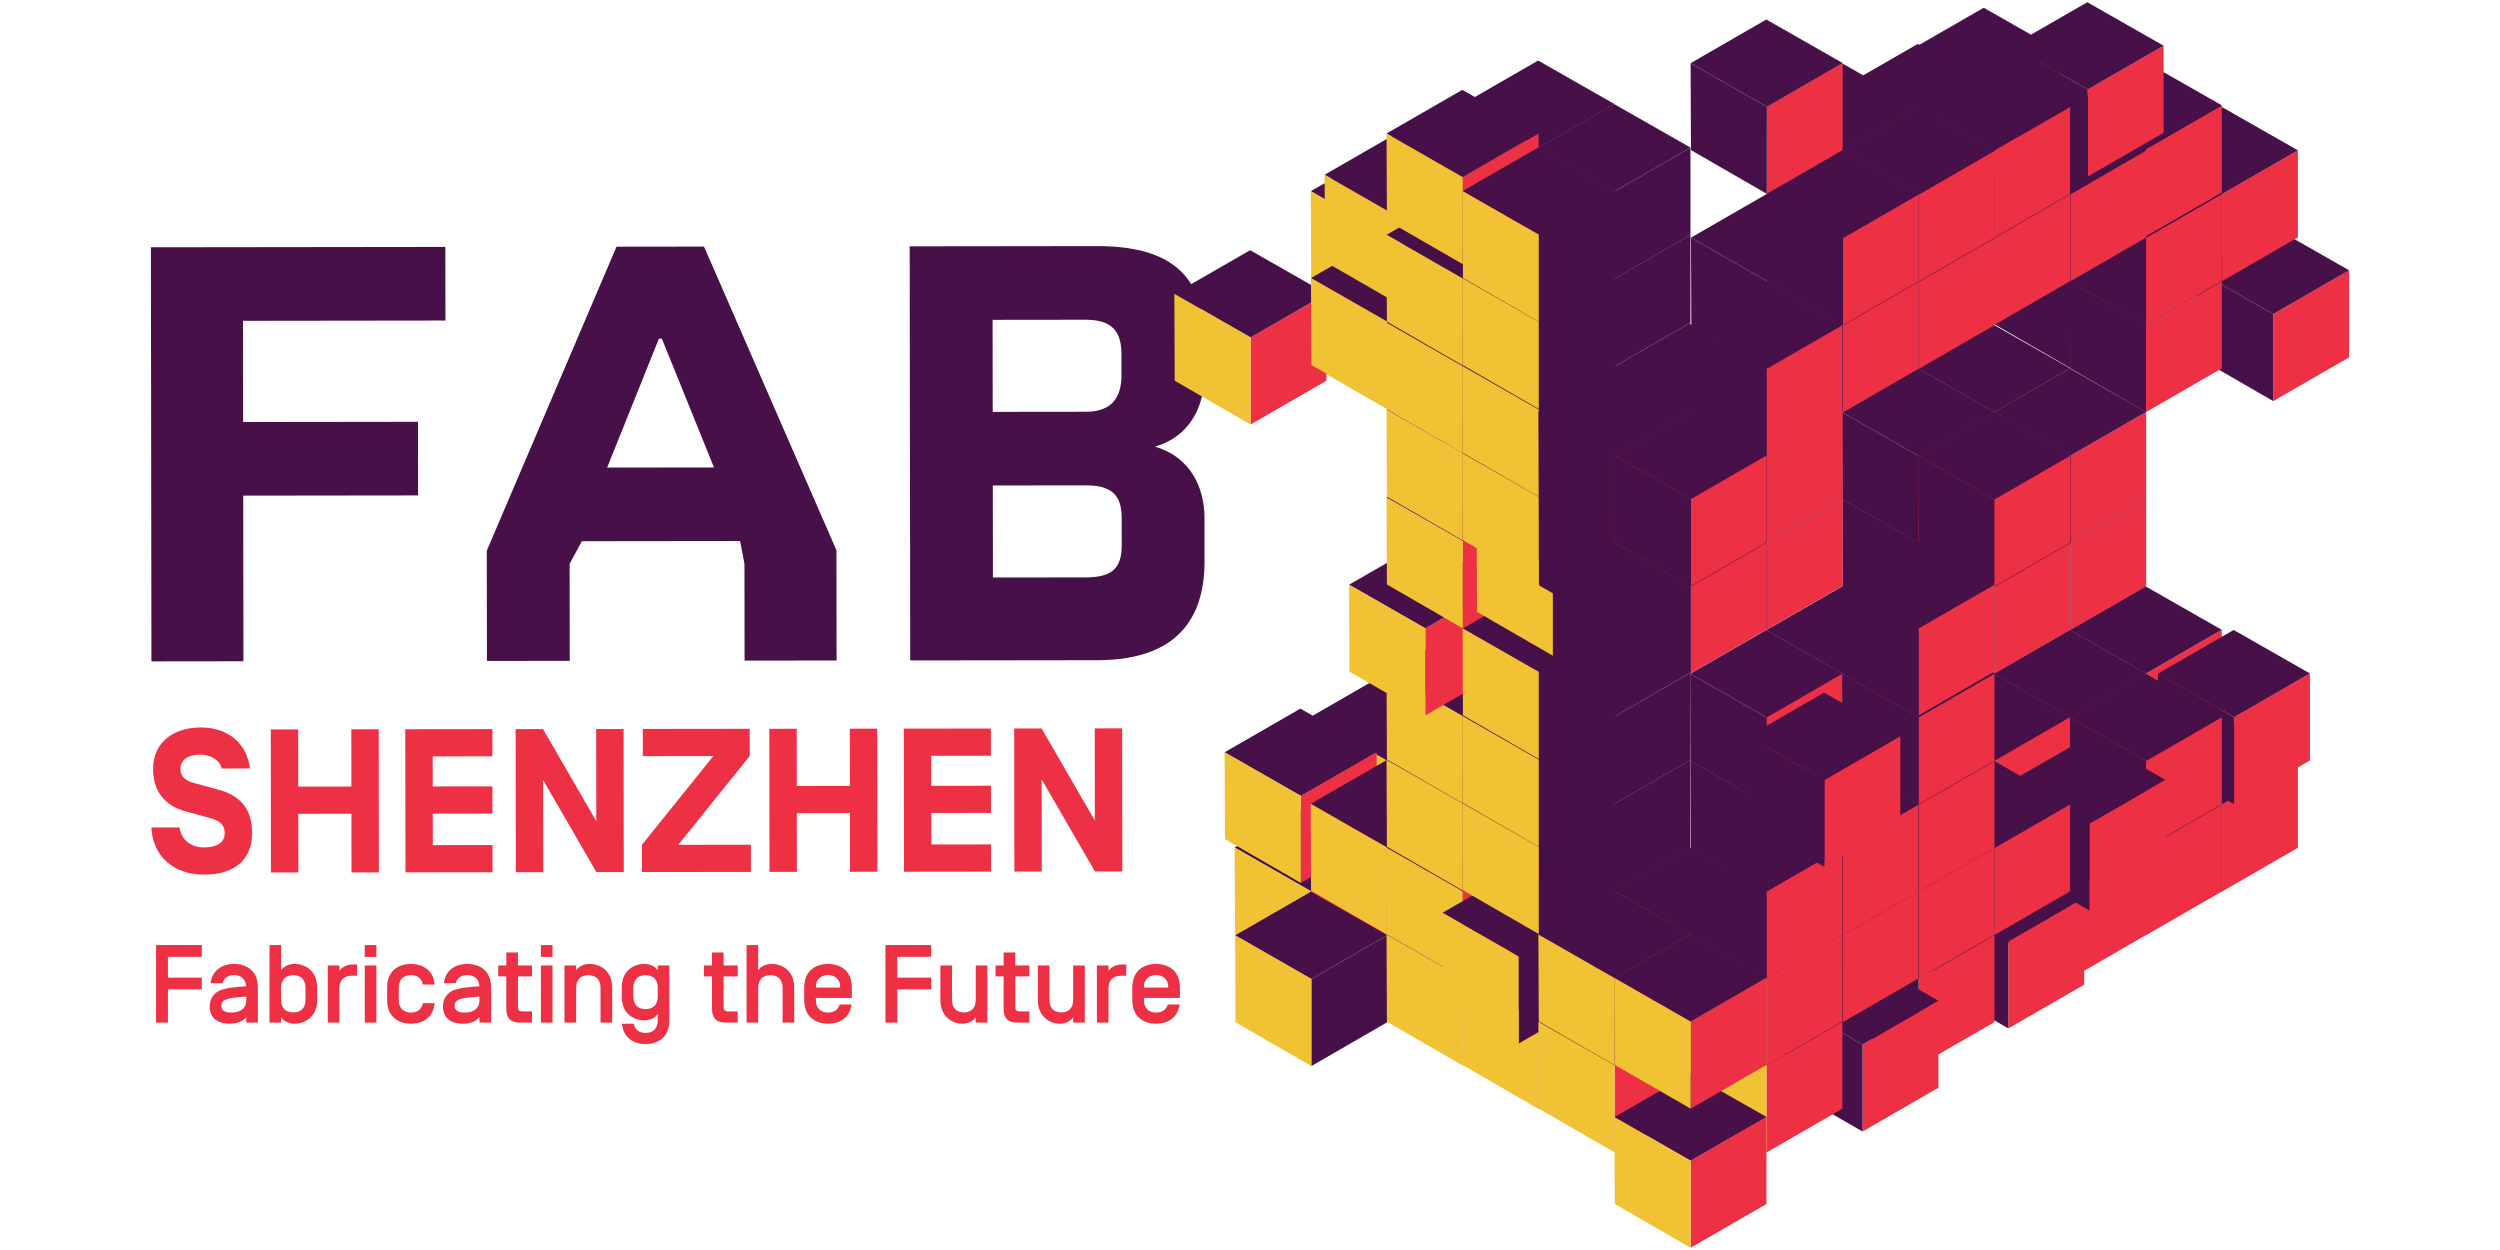 <?xml version="1.0" encoding="utf-8"?>
<!-- Generator: Adobe Illustrator 17.0.0, SVG Export Plug-In . SVG Version: 6.00 Build 0)  -->
<!DOCTYPE svg PUBLIC "-//W3C//DTD SVG 1.1//EN" "http://www.w3.org/Graphics/SVG/1.1/DTD/svg11.dtd">
<svg version="1.1" id="Layer_4" xmlns="http://www.w3.org/2000/svg" xmlns:xlink="http://www.w3.org/1999/xlink" x="0px" y="0px"
	 width="500px" height="250px" viewBox="0 0 500 250" enable-background="new 0 0 500 250" xml:space="preserve">
<g>
	<g>
		<g>
			<path fill="#471049" d="M48.602,64.16l0.025,20.244l34.967-0.044l0.019,14.723l-34.967,0.044l0.042,33.127l-18.404,0.023
				L30.18,49.46l58.892-0.074l0.019,14.723L48.602,64.16z"/>
			<path fill="#471049" d="M167.291,110.053l0.028,22.05l-18.404,0.023l-0.024-19.398l-0.879-4.526l-31.638,0.04l-2.449,4.53
				l0.024,19.398l-16.563,0.021l-0.028-22.05l25.944-60.799l17.505-0.022L167.291,110.053z M121.43,93.514l21.369-0.027
				l-10.424-25.752l-0.593,0.001L121.43,93.514z"/>
			<path fill="#471049" d="M181.937,49.269l37.454-0.047c13.875-0.017,21.444,5.198,21.461,18.609l0.009,7.243
				c0.008,6.033-2.756,12.201-9.881,14.256c7.13,2.049,9.909,8.201,9.917,14.243l0.011,8.673
				c0.017,13.411-7.538,19.776-21.412,19.793l-37.454,0.047L181.937,49.269z M217.136,82.351c5.313-0.007,7.167-2.913,7.162-7.387
				l-0.005-4.099c-0.006-4.466-1.748-6.924-7.18-6.918l-18.594,0.023l0.023,18.404L217.136,82.351z M217.178,115.478
				c5.431-0.007,7.169-1.997,7.163-6.468l-0.007-5.417c-0.006-4.473-1.866-6.525-7.179-6.519l-18.594,0.023l0.023,18.404
				L217.178,115.478z"/>
		</g>
		<g>
			<path fill="#EE3045" d="M30.264,165.496l5.642-0.007c0.33,2.412,2.213,4.004,4.952,4c2.412-0.003,4.087-0.905,4.085-2.867
				c-0.002-1.594-0.943-2.493-2.948-3.022l-4.826-1.302c-4.376-1.18-6.547-4.244-6.552-8.455c-0.007-5.724,4.487-8.346,9.475-8.352
				c5.724-0.007,9.285,3.341,9.905,8.205l-5.642,0.007c-0.493-1.921-2.497-2.777-4.337-2.775c-2.289,0.003-3.924,0.904-3.921,2.908
				c0.002,1.676,1.311,2.411,2.865,2.817l4.662,1.262c4.417,1.18,6.792,3.875,6.798,8.7c0.006,5.151-3.342,8.304-9.556,8.311
				C34.61,174.935,30.557,171.179,30.264,165.496z"/>
			<path fill="#EE3045" d="M70.263,145.862l5.478-0.007l0.036,28.619l-5.478,0.007l-0.015-11.734l-10.63,0.013l0.015,11.734
				l-5.478,0.007l-0.036-28.619l5.478-0.007l0.014,11.447l10.63-0.013L70.263,145.862z"/>
			<path fill="#EE3045" d="M86.547,157.289l11.938-0.015l0.007,5.438l-11.938,0.015l0.008,6.296l11.938-0.015l0.007,5.438
				l-17.417,0.022l-0.036-28.619l17.417-0.022l0.007,5.438l-11.938,0.015L86.547,157.289z"/>
			<path fill="#EE3045" d="M124.752,174.413l-5.478,0.007l-10.653-18.425l0.023,18.439l-5.478,0.007l-0.036-28.619l5.478-0.007
				l10.653,18.425l-0.023-18.439l5.478-0.007L124.752,174.413z"/>
			<path fill="#EE3045" d="M128.389,174.408l-0.007-5.438l14.287-17.762l-14.105,0.018l-0.007-5.438l21.383-0.027l0.007,5.438
				l-14.287,17.762l14.514-0.018l0.007,5.438L128.389,174.408z"/>
			<path fill="#EE3045" d="M169.971,145.737l5.478-0.007l0.036,28.619l-5.478,0.007l-0.015-11.734l-10.63,0.013l0.015,11.734
				l-5.478,0.007l-0.036-28.619l5.478-0.007l0.014,11.448l10.63-0.013L169.971,145.737z"/>
			<path fill="#EE3045" d="M186.255,157.164l11.938-0.015l0.007,5.438l-11.938,0.015l0.008,6.296l11.938-0.015l0.007,5.438
				l-17.417,0.022l-0.036-28.619l17.417-0.022l0.007,5.438l-11.938,0.015L186.255,157.164z"/>
			<path fill="#EE3045" d="M224.461,174.287l-5.478,0.007l-10.653-18.425l0.023,18.439l-5.478,0.007l-0.036-28.619l5.478-0.007
				l10.653,18.425l-0.023-18.439l5.478-0.007L224.461,174.287z"/>
		</g>
	</g>
	<g>
		<polygon fill="#471049" points="292.569,73.064 277.401,81.821 277.401,64.416 292.569,55.658 		"/>
		<polygon fill="#471049" points="277.401,64.416 262.158,55.685 277.306,46.955 292.569,55.658 		"/>
		<polygon fill="#F1C233" points="277.401,81.821 262.233,73.064 262.158,55.685 277.401,64.416 		"/>
	</g>
	<g>
		<polygon fill="#471049" points="307.775,81.766 292.607,90.524 292.607,73.118 307.775,64.361 		"/>
		<polygon fill="#471049" points="292.607,73.118 277.363,64.388 292.512,55.658 307.775,64.361 		"/>
		<polygon fill="#471049" points="292.607,90.524 277.438,81.766 277.363,64.388 292.607,73.118 		"/>
	</g>
	<g>
		<polygon fill="#EE3045" points="292.569,55.617 277.401,64.375 277.401,46.969 292.569,38.212 		"/>
		<polygon fill="#471049" points="277.401,46.969 262.158,38.239 277.306,29.509 292.569,38.212 		"/>
		<polygon fill="#F1C233" points="277.401,64.375 262.233,55.617 262.158,38.239 277.401,46.969 		"/>
	</g>
	<g>
		<polygon fill="#EE3045" points="265.281,76.146 250.113,84.903 250.113,67.498 265.281,58.74 		"/>
		<polygon fill="#471049" points="250.113,67.498 234.87,58.768 250.018,50.038 265.281,58.74 		"/>
		<polygon fill="#F1C233" points="250.113,84.903 234.945,76.146 234.87,58.768 250.113,67.498 		"/>
	</g>
	<g>
		<polygon fill="#471049" points="307.775,64.32 292.607,73.077 292.607,55.672 307.775,46.914 		"/>
		<polygon fill="#471049" points="292.607,55.672 277.363,46.942 292.512,38.212 307.775,46.914 		"/>
		<polygon fill="#471049" points="292.607,73.077 277.438,64.32 277.363,46.942 292.607,55.672 		"/>
	</g>
	<g>
		<polygon fill="#471049" points="292.607,72.995 277.438,81.753 277.438,64.347 292.607,55.59 		"/>
		<polygon fill="#471049" points="277.438,64.347 262.195,55.617 277.344,46.887 292.607,55.59 		"/>
		<polygon fill="#F1C233" points="277.438,81.753 262.27,72.995 262.195,55.617 277.438,64.347 		"/>
	</g>
	<g>
		<polygon fill="#471049" points="295.328,52.332 280.16,61.089 280.16,43.684 295.328,34.926 		"/>
		<polygon fill="#471049" points="280.16,43.684 264.917,34.954 280.065,26.224 295.328,34.926 		"/>
		<polygon fill="#F1C233" points="280.16,61.089 264.992,52.332 264.917,34.954 280.16,43.684 		"/>
	</g>
	<g>
		<polygon fill="#471049" points="292.513,178.215 277.345,186.972 277.345,169.567 292.513,160.809 		"/>
		<polygon fill="#471049" points="277.345,169.567 262.102,160.836 277.25,152.106 292.513,160.809 		"/>
		<polygon fill="#F1C233" points="277.345,186.972 262.176,178.215 262.102,160.836 277.345,169.567 		"/>
	</g>
	<g>
		<polygon fill="#EE3045" points="277.345,186.89 262.176,195.648 262.176,178.242 277.345,169.485 		"/>
		<polygon fill="#471049" points="262.176,178.242 246.933,169.512 262.082,160.782 277.345,169.485 		"/>
		<polygon fill="#F1C233" points="262.176,195.648 247.008,186.89 246.933,169.512 262.176,178.242 		"/>
	</g>
	<g>
		<polygon fill="#471049" points="307.719,186.917 292.551,195.675 292.551,178.269 307.719,169.512 		"/>
		<polygon fill="#471049" points="292.551,178.269 277.307,169.539 292.456,160.809 307.719,169.512 		"/>
		<polygon fill="#471049" points="292.551,195.675 277.382,186.917 277.307,169.539 292.551,178.269 		"/>
	</g>
	<g>
		<polygon fill="#471049" points="277.438,204.453 262.27,213.21 262.27,195.805 277.438,187.047 		"/>
		<polygon fill="#471049" points="262.27,195.805 247.027,187.075 262.175,178.344 277.438,187.047 		"/>
		<polygon fill="#F1C233" points="262.27,213.21 247.101,204.453 247.027,187.075 262.27,195.805 		"/>
	</g>
	<g>
		<polygon fill="#EE3045" points="292.513,160.768 277.345,169.526 277.345,152.12 292.513,143.363 		"/>
		<polygon fill="#471049" points="277.345,152.12 262.102,143.39 277.25,134.66 292.513,143.363 		"/>
		<polygon fill="#F1C233" points="277.345,169.526 262.176,160.768 262.102,143.39 277.345,152.12 		"/>
	</g>
	<g>
		<polygon fill="#EE3045" points="275.334,167.835 260.166,176.592 260.166,159.187 275.334,150.429 		"/>
		<polygon fill="#471049" points="260.166,159.187 244.922,150.457 260.071,141.726 275.334,150.429 		"/>
		<polygon fill="#F1C233" points="260.166,176.592 244.997,167.835 244.922,150.457 260.166,159.187 		"/>
	</g>
	<g>
		<polygon fill="#471049" points="307.719,169.471 292.551,178.228 292.551,160.823 307.719,152.065 		"/>
		<polygon fill="#471049" points="292.551,160.823 277.307,152.093 292.456,143.363 307.719,152.065 		"/>
		<polygon fill="#471049" points="292.551,178.228 277.382,169.471 277.307,152.093 292.551,160.823 		"/>
	</g>
	<g>
		<polygon fill="#471049" points="292.55,178.146 277.382,186.904 277.382,169.498 292.55,160.741 		"/>
		<polygon fill="#471049" points="277.382,169.498 262.139,160.768 277.287,152.038 292.55,160.741 		"/>
		<polygon fill="#F1C233" points="277.382,186.904 262.214,178.146 262.139,160.768 277.382,169.498 		"/>
	</g>
	<g>
		<polygon fill="#471049" points="322.887,195.675 307.719,204.432 307.719,187.027 322.887,178.269 		"/>
		<polygon fill="#471049" points="307.719,187.027 292.476,178.297 307.624,169.567 322.887,178.269 		"/>
		<polygon fill="#F1C233" points="307.719,204.432 292.551,195.675 292.476,178.297 307.719,187.027 		"/>
	</g>
	<g>
		<polygon fill="#EE3045" points="307.719,204.35 292.55,213.108 292.55,195.702 307.719,186.945 		"/>
		<polygon fill="#471049" points="292.55,195.702 277.307,186.972 292.456,178.242 307.719,186.945 		"/>
		<polygon fill="#F1C233" points="292.55,213.108 277.382,204.35 277.307,186.972 292.55,195.702 		"/>
	</g>
	<g>
		<polygon fill="#471049" points="338.093,204.378 322.925,213.135 322.925,195.73 338.093,186.972 		"/>
		<polygon fill="#471049" points="322.925,195.73 307.682,186.999 322.83,178.269 338.093,186.972 		"/>
		<polygon fill="#471049" points="322.925,213.135 307.756,204.378 307.682,186.999 322.925,195.73 		"/>
	</g>
	<g>
		<polygon fill="#471049" points="322.925,213.053 307.756,221.811 307.756,204.405 322.925,195.648 		"/>
		<polygon fill="#471049" points="307.756,204.405 292.513,195.675 307.662,186.945 322.925,195.648 		"/>
		<polygon fill="#F1C233" points="307.756,221.811 292.588,213.053 292.513,195.675 307.756,204.405 		"/>
	</g>
	<g>
		<polygon fill="#EE3045" points="322.887,178.228 307.719,186.986 307.719,169.58 322.887,160.823 		"/>
		<polygon fill="#471049" points="307.719,169.58 292.476,160.85 307.624,152.12 322.887,160.823 		"/>
		<polygon fill="#F1C233" points="307.719,186.986 292.551,178.228 292.476,160.85 307.719,169.58 		"/>
	</g>
	<g>
		<polygon fill="#EE3045" points="307.719,186.904 292.55,195.661 292.55,178.256 307.719,169.498 		"/>
		<polygon fill="#471049" points="292.55,178.256 277.307,169.526 292.456,160.795 307.719,169.498 		"/>
		<polygon fill="#F1C233" points="292.55,195.661 277.382,186.904 277.307,169.526 292.55,178.256 		"/>
	</g>
	<g>
		<polygon fill="#471049" points="338.093,186.931 322.925,195.689 322.925,178.283 338.093,169.526 		"/>
		<polygon fill="#471049" points="322.925,178.283 307.682,169.553 322.83,160.823 338.093,169.526 		"/>
		<polygon fill="#471049" points="322.925,195.689 307.756,186.931 307.682,169.553 322.925,178.283 		"/>
	</g>
	<g>
		<polygon fill="#471049" points="318.903,199.944 303.734,208.702 303.734,191.296 318.903,182.539 		"/>
		<polygon fill="#471049" points="303.734,191.296 288.491,182.566 303.64,173.836 318.903,182.539 		"/>
		<polygon fill="#F1C233" points="303.734,208.702 288.566,199.944 288.491,182.566 303.734,191.296 		"/>
	</g>
	<g>
		<polygon fill="#471049" points="322.887,160.672 307.719,169.43 307.719,152.024 322.887,143.267 		"/>
		<polygon fill="#471049" points="307.719,152.024 292.476,143.294 307.624,134.564 322.887,143.267 		"/>
		<polygon fill="#F1C233" points="307.719,169.43 292.551,160.672 292.476,143.294 307.719,152.024 		"/>
	</g>
	<g>
		<polygon fill="#EE3045" points="307.719,169.348 292.55,178.105 292.55,160.7 307.719,151.942 		"/>
		<polygon fill="#471049" points="292.55,160.7 277.307,151.97 292.456,143.239 307.719,151.942 		"/>
		<polygon fill="#F1C233" points="292.55,178.105 277.382,169.348 277.307,151.97 292.55,160.7 		"/>
	</g>
	<g>
		<polygon fill="#471049" points="338.093,169.375 322.925,178.133 322.925,160.727 338.093,151.97 		"/>
		<polygon fill="#471049" points="322.925,160.727 307.682,151.997 322.83,143.267 338.093,151.97 		"/>
		<polygon fill="#471049" points="322.925,178.133 307.756,169.375 307.682,151.997 322.925,160.727 		"/>
	</g>
	<g>
		<polygon fill="#471049" points="322.925,178.051 307.756,186.808 307.756,169.402 322.925,160.645 		"/>
		<polygon fill="#471049" points="307.756,169.402 292.513,160.672 307.662,151.942 322.925,160.645 		"/>
		<polygon fill="#F1C233" points="307.756,186.808 292.588,178.051 292.513,160.672 307.756,169.402 		"/>
	</g>
	<g>
		<polygon fill="#EE3045" points="322.887,143.226 307.719,151.983 307.719,134.578 322.887,125.82 		"/>
		<polygon fill="#471049" points="307.719,134.578 292.476,125.848 307.624,117.117 322.887,125.82 		"/>
		<polygon fill="#F1C233" points="307.719,151.983 292.551,143.226 292.476,125.848 307.719,134.578 		"/>
	</g>
	<g>
		<polygon fill="#EE3045" points="307.719,151.901 292.55,160.659 292.55,143.253 307.719,134.496 		"/>
		<polygon fill="#471049" points="292.55,143.253 277.307,134.523 292.456,125.793 307.719,134.496 		"/>
		<polygon fill="#F1C233" points="292.55,160.659 277.382,151.901 277.307,134.523 292.55,143.253 		"/>
	</g>
	<g>
		<polygon fill="#471049" points="338.093,151.929 322.925,160.686 322.925,143.281 338.093,134.523 		"/>
		<polygon fill="#471049" points="322.925,143.281 307.682,134.55 322.83,125.82 338.093,134.523 		"/>
		<polygon fill="#471049" points="322.925,160.686 307.756,151.929 307.682,134.55 322.925,143.281 		"/>
	</g>
	<g>
		<polygon fill="#471049" points="322.925,160.604 307.756,169.362 307.756,151.956 322.925,143.198 		"/>
		<polygon fill="#471049" points="307.756,151.956 292.513,143.226 307.662,134.496 322.925,143.198 		"/>
		<polygon fill="#F1C233" points="307.756,169.362 292.588,160.604 292.513,143.226 307.756,151.956 		"/>
	</g>
	<g>
		<polygon fill="#471049" points="322.887,125.67 307.719,134.427 307.719,117.022 322.887,108.264 		"/>
		<polygon fill="#471049" points="307.719,117.022 292.476,108.292 307.624,99.562 322.887,108.264 		"/>
		<polygon fill="#F1C233" points="307.719,134.427 292.551,125.67 292.476,108.292 307.719,117.022 		"/>
	</g>
	<g>
		<polygon fill="#EE3045" points="300.228,134.318 285.06,143.075 285.06,125.67 300.228,116.912 		"/>
		<polygon fill="#471049" points="285.06,125.67 269.817,116.94 284.965,108.21 300.228,116.912 		"/>
		<polygon fill="#F1C233" points="285.06,143.075 269.891,134.318 269.817,116.94 285.06,125.67 		"/>
	</g>
	<g>
		<polygon fill="#471049" points="338.093,134.373 322.925,143.13 322.925,125.725 338.093,116.967 		"/>
		<polygon fill="#471049" points="322.925,125.725 307.682,116.994 322.83,108.264 338.093,116.967 		"/>
		<polygon fill="#471049" points="322.925,143.13 307.756,134.373 307.682,116.994 322.925,125.725 		"/>
	</g>
	<g>
		<polygon fill="#471049" points="322.925,143.048 307.756,151.806 307.756,134.4 322.925,125.643 		"/>
		<polygon fill="#471049" points="307.756,134.4 292.513,125.67 307.662,116.94 322.925,125.643 		"/>
		<polygon fill="#F1C233" points="307.756,151.806 292.588,143.048 292.513,125.67 307.756,134.4 		"/>
	</g>
	<g>
		<polygon fill="#EE3045" points="322.887,108.223 307.719,116.981 307.719,99.575 322.887,90.818 		"/>
		<polygon fill="#471049" points="307.719,99.575 292.476,90.845 307.624,82.115 322.887,90.818 		"/>
		<polygon fill="#F1C233" points="307.719,116.981 292.551,108.223 292.476,90.845 307.719,99.575 		"/>
	</g>
	<g>
		<polygon fill="#EE3045" points="307.719,116.899 292.55,125.656 292.55,108.251 307.719,99.493 		"/>
		<polygon fill="#471049" points="292.55,108.251 277.307,99.521 292.456,90.79 307.719,99.493 		"/>
		<polygon fill="#F1C233" points="292.55,125.656 277.382,116.899 277.307,99.521 292.55,108.251 		"/>
	</g>
	<g>
		<polygon fill="#471049" points="338.093,116.926 322.925,125.684 322.925,108.278 338.093,99.521 		"/>
		<polygon fill="#471049" points="322.925,108.278 307.682,99.548 322.83,90.818 338.093,99.521 		"/>
		<polygon fill="#471049" points="322.925,125.684 307.756,116.926 307.682,99.548 322.925,108.278 		"/>
	</g>
	<g>
		<polygon fill="#471049" points="325.74,122.384 310.571,131.142 310.571,113.736 325.74,104.979 		"/>
		<polygon fill="#471049" points="310.571,113.736 295.328,105.006 310.477,96.276 325.74,104.979 		"/>
		<polygon fill="#F1C233" points="310.571,131.142 295.403,122.384 295.328,105.006 310.571,113.736 		"/>
	</g>
	<g>
		<polygon fill="#471049" points="322.887,90.667 307.719,99.425 307.719,82.019 322.887,73.262 		"/>
		<polygon fill="#471049" points="307.719,82.019 292.476,73.289 307.624,64.559 322.887,73.262 		"/>
		<polygon fill="#F1C233" points="307.719,99.425 292.551,90.667 292.476,73.289 307.719,82.019 		"/>
	</g>
	<g>
		<polygon fill="#EE3045" points="307.719,99.343 292.55,108.1 292.55,90.695 307.719,81.937 		"/>
		<polygon fill="#471049" points="292.55,90.695 277.307,81.965 292.456,73.235 307.719,81.937 		"/>
		<polygon fill="#F1C233" points="292.55,108.1 277.382,99.343 277.307,81.965 292.55,90.695 		"/>
	</g>
	<g>
		<polygon fill="#471049" points="338.093,99.37 322.925,108.128 322.925,90.722 338.093,81.965 		"/>
		<polygon fill="#471049" points="322.925,90.722 307.682,81.992 322.83,73.262 338.093,81.965 		"/>
		<polygon fill="#471049" points="322.925,108.128 307.756,99.37 307.682,81.992 322.925,90.722 		"/>
	</g>
	<g>
		<polygon fill="#471049" points="322.925,108.046 307.756,116.803 307.756,99.398 322.925,90.64 		"/>
		<polygon fill="#471049" points="307.756,99.398 292.513,90.667 307.662,81.937 322.925,90.64 		"/>
		<polygon fill="#F1C233" points="307.756,116.803 292.588,108.046 292.513,90.667 307.756,99.398 		"/>
	</g>
	<g>
		<polygon fill="#EE3045" points="322.887,73.221 307.719,81.978 307.719,64.573 322.887,55.815 		"/>
		<polygon fill="#471049" points="307.719,64.573 292.476,55.843 307.624,47.113 322.887,55.815 		"/>
		<polygon fill="#F1C233" points="307.719,81.978 292.551,73.221 292.476,55.843 307.719,64.573 		"/>
	</g>
	<g>
		<polygon fill="#EE3045" points="307.719,81.896 292.55,90.654 292.55,73.248 307.719,64.491 		"/>
		<polygon fill="#471049" points="292.55,73.248 277.307,64.518 292.456,55.788 307.719,64.491 		"/>
		<polygon fill="#F1C233" points="292.55,90.654 277.382,81.896 277.307,64.518 292.55,73.248 		"/>
	</g>
	<g>
		<polygon fill="#471049" points="338.093,81.924 322.925,90.681 322.925,73.276 338.093,64.518 		"/>
		<polygon fill="#471049" points="322.925,73.276 307.682,64.545 322.83,55.815 338.093,64.518 		"/>
		<polygon fill="#471049" points="322.925,90.681 307.756,81.924 307.682,64.545 322.925,73.276 		"/>
	</g>
	<g>
		<polygon fill="#471049" points="322.925,90.599 307.756,99.357 307.756,81.951 322.925,73.194 		"/>
		<polygon fill="#471049" points="307.756,81.951 292.513,73.221 307.662,64.491 322.925,73.194 		"/>
		<polygon fill="#F1C233" points="307.756,99.357 292.588,90.599 292.513,73.221 307.756,81.951 		"/>
	</g>
	<g>
		<polygon fill="#471049" points="322.887,55.665 307.719,64.422 307.719,47.017 322.887,38.259 		"/>
		<polygon fill="#471049" points="307.719,47.017 292.476,38.287 307.624,29.557 322.887,38.259 		"/>
		<polygon fill="#F1C233" points="307.719,64.422 292.551,55.665 292.476,38.287 307.719,47.017 		"/>
	</g>
	<g>
		<polygon fill="#EE3045" points="307.719,64.34 292.55,73.098 292.55,55.692 307.719,46.935 		"/>
		<polygon fill="#471049" points="292.55,55.692 277.307,46.962 292.456,38.232 307.719,46.935 		"/>
		<polygon fill="#F1C233" points="292.55,73.098 277.382,64.34 277.307,46.962 292.55,55.692 		"/>
	</g>
	<g>
		<polygon fill="#471049" points="338.093,64.368 322.925,73.125 322.925,55.72 338.093,46.962 		"/>
		<polygon fill="#471049" points="322.925,55.72 307.682,46.99 322.83,38.259 338.093,46.962 		"/>
		<polygon fill="#471049" points="322.925,73.125 307.756,64.368 307.682,46.989 322.925,55.72 		"/>
	</g>
	<g>
		<polygon fill="#471049" points="322.925,73.043 307.756,81.801 307.756,64.395 322.925,55.638 		"/>
		<polygon fill="#471049" points="307.756,64.395 292.513,55.665 307.662,46.935 322.925,55.638 		"/>
		<polygon fill="#F1C233" points="307.756,81.801 292.588,73.043 292.513,55.665 307.756,64.395 		"/>
	</g>
	<g>
		<polygon fill="#EE3045" points="322.887,38.218 307.719,46.976 307.719,29.57 322.887,20.813 		"/>
		<polygon fill="#471049" points="307.719,29.57 292.476,20.84 307.624,12.11 322.887,20.813 		"/>
		<polygon fill="#F1C233" points="307.719,46.976 292.551,38.218 292.476,20.84 307.719,29.57 		"/>
	</g>
	<g>
		<polygon fill="#EE3045" points="307.719,44.079 292.55,52.836 292.55,35.43 307.719,26.673 		"/>
		<polygon fill="#471049" points="292.55,35.43 277.307,26.7 292.456,17.97 307.719,26.673 		"/>
		<polygon fill="#F1C233" points="292.55,52.836 277.382,44.079 277.307,26.7 292.55,35.43 		"/>
	</g>
	<g>
		<polygon fill="#471049" points="338.093,46.921 322.925,55.679 322.925,38.273 338.093,29.516 		"/>
		<polygon fill="#471049" points="322.925,38.273 307.682,29.543 322.83,20.813 338.093,29.516 		"/>
		<polygon fill="#471049" points="322.925,55.679 307.756,46.921 307.682,29.543 322.925,38.273 		"/>
	</g>
	<g>
		<polygon fill="#471049" points="322.925,55.597 307.756,64.354 307.756,46.948 322.925,38.191 		"/>
		<polygon fill="#471049" points="307.756,46.948 292.513,38.218 307.662,29.488 322.925,38.191 		"/>
		<polygon fill="#F1C233" points="307.756,64.354 292.588,55.597 292.513,38.218 307.756,46.948 		"/>
	</g>
	<g>
		<polygon fill="#EE3045" points="429.222,169.478 414.054,178.235 414.054,160.83 429.222,152.072 		"/>
		<polygon fill="#471049" points="414.054,160.83 398.811,152.099 413.959,143.369 429.222,152.072 		"/>
		<polygon fill="#471049" points="414.054,178.235 398.885,169.478 398.811,152.099 414.054,160.83 		"/>
	</g>
	<g>
		<polygon fill="#EE3045" points="444.353,160.83 429.185,169.587 429.185,152.181 444.353,143.424 		"/>
		<polygon fill="#471049" points="429.185,152.181 413.942,143.451 429.09,134.721 444.353,143.424 		"/>
		<polygon fill="#471049" points="429.185,169.587 414.016,160.83 413.942,143.451 429.185,152.181 		"/>
	</g>
	<g>
		<polygon fill="#EE3045" points="459.578,169.56 444.409,178.317 444.409,160.912 459.578,152.154 		"/>
		<polygon fill="#471049" points="444.409,160.912 429.166,152.181 444.315,143.451 459.578,152.154 		"/>
		<polygon fill="#471049" points="444.409,178.317 429.241,169.56 429.166,152.181 444.409,160.912 		"/>
	</g>
	<g>
		<polygon fill="#EE3045" points="444.372,178.29 429.203,187.047 429.203,169.642 444.372,160.884 		"/>
		<polygon fill="#471049" points="429.203,169.642 413.96,160.912 429.109,152.181 444.372,160.884 		"/>
		<polygon fill="#471049" points="429.203,187.047 414.035,178.29 413.96,160.912 429.203,169.642 		"/>
	</g>
	<g>
		<polygon fill="#EE3045" points="444.353,143.369 429.185,152.127 429.185,134.721 444.353,125.964 		"/>
		<polygon fill="#471049" points="429.185,134.721 413.942,125.991 429.09,117.261 444.353,125.964 		"/>
		<polygon fill="#471049" points="429.185,152.127 414.016,143.369 413.942,125.991 429.185,134.721 		"/>
	</g>
	<g>
		<polygon fill="#EE3045" points="429.147,152.099 413.979,160.857 413.979,143.451 429.147,134.694 		"/>
		<polygon fill="#471049" points="413.979,143.451 398.736,134.721 413.884,125.991 429.147,134.694 		"/>
		<polygon fill="#471049" points="413.979,160.857 398.811,152.099 398.736,134.721 413.979,143.451 		"/>
	</g>
	<g>
		<polygon fill="#EE3045" points="461.991,152.099 446.822,160.857 446.822,143.451 461.991,134.694 		"/>
		<polygon fill="#471049" points="446.822,143.451 431.579,134.721 446.728,125.991 461.991,134.694 		"/>
		<polygon fill="#471049" points="446.822,160.857 431.654,152.099 431.579,134.721 446.822,143.451 		"/>
	</g>
	<g>
		<polygon fill="#EE3045" points="444.372,160.83 429.203,169.587 429.203,152.181 444.372,143.424 		"/>
		<polygon fill="#471049" points="429.203,152.181 413.96,143.451 429.109,134.721 444.372,143.424 		"/>
		<polygon fill="#471049" points="429.203,169.587 414.035,160.83 413.96,143.451 429.203,152.181 		"/>
	</g>
	<g>
		<polygon fill="#EE3045" points="429.222,64.853 414.054,73.61 414.054,56.205 429.222,47.447 		"/>
		<polygon fill="#471049" points="414.054,56.205 398.811,47.475 413.959,38.745 429.222,47.447 		"/>
		<polygon fill="#471049" points="414.054,73.61 398.885,64.853 398.811,47.475 414.054,56.205 		"/>
	</g>
	<g>
		<polygon fill="#EE3045" points="444.353,56.205 429.185,64.962 429.185,47.557 444.353,38.799 		"/>
		<polygon fill="#471049" points="429.185,47.557 413.942,38.827 429.09,30.096 444.353,38.799 		"/>
		<polygon fill="#471049" points="429.185,64.962 414.016,56.205 413.942,38.827 429.185,47.557 		"/>
	</g>
	<g>
		<polygon fill="#EE3045" points="469.82,71.467 454.651,80.224 454.651,62.819 469.82,54.061 		"/>
		<polygon fill="#471049" points="454.651,62.819 439.408,54.089 454.557,45.359 469.82,54.061 		"/>
		<polygon fill="#471049" points="454.651,80.224 439.483,71.467 439.408,54.089 454.651,62.819 		"/>
	</g>
	<g>
		<polygon fill="#EE3045" points="444.372,73.665 429.203,82.423 429.203,65.017 444.372,56.26 		"/>
		<polygon fill="#471049" points="429.203,65.017 413.96,56.287 429.109,47.557 444.372,56.26 		"/>
		<polygon fill="#471049" points="429.203,82.423 414.035,73.665 413.96,56.287 429.203,65.017 		"/>
	</g>
	<g>
		<polygon fill="#EE3045" points="444.353,38.745 429.185,47.502 429.185,30.096 444.353,21.339 		"/>
		<polygon fill="#471049" points="429.185,30.096 413.942,21.366 429.09,12.636 444.353,21.339 		"/>
		<polygon fill="#471049" points="429.185,47.502 414.016,38.745 413.942,21.366 429.185,30.096 		"/>
	</g>
	<g>
		<polygon fill="#EE3045" points="429.147,47.475 413.979,56.232 413.979,38.827 429.147,30.069 		"/>
		<polygon fill="#471049" points="413.979,38.827 398.736,30.097 413.884,21.366 429.147,30.069 		"/>
		<polygon fill="#471049" points="413.979,56.232 398.811,47.475 398.736,30.096 413.979,38.827 		"/>
	</g>
	<g>
		<polygon fill="#EE3045" points="459.578,47.475 444.409,56.232 444.409,38.827 459.578,30.069 		"/>
		<polygon fill="#471049" points="444.409,38.827 429.166,30.097 444.315,21.366 459.578,30.069 		"/>
		<polygon fill="#471049" points="444.409,56.232 429.241,47.475 429.166,30.097 444.409,38.827 		"/>
	</g>
	<g>
		<polygon fill="#EE3045" points="444.372,56.205 429.203,64.962 429.203,47.557 444.372,38.799 		"/>
		<polygon fill="#471049" points="429.203,47.557 413.96,38.827 429.109,30.097 444.372,38.799 		"/>
		<polygon fill="#471049" points="429.203,64.962 414.035,56.205 413.96,38.827 429.203,47.557 		"/>
	</g>
	<g>
		<polygon fill="#EE3045" points="444.372,38.481 429.203,47.238 429.203,29.833 444.372,21.075 		"/>
		<polygon fill="#471049" points="429.203,29.833 413.96,21.103 429.109,12.373 444.372,21.075 		"/>
		<polygon fill="#471049" points="429.203,47.238 414.035,38.481 413.96,21.103 429.203,29.833 		"/>
	</g>
	<g>
		<polygon fill="#EE3045" points="398.876,186.911 383.708,195.668 383.708,178.262 398.876,169.505 		"/>
		<polygon fill="#471049" points="383.708,178.262 368.465,169.532 383.613,160.802 398.876,169.505 		"/>
		<polygon fill="#471049" points="383.708,195.668 368.539,186.911 368.465,169.532 383.708,178.262 		"/>
	</g>
	<g>
		<polygon fill="#EE3045" points="414.007,178.262 398.839,187.02 398.839,169.614 414.007,160.857 		"/>
		<polygon fill="#471049" points="398.839,169.614 383.596,160.884 398.744,152.154 414.007,160.857 		"/>
		<polygon fill="#471049" points="398.839,187.02 383.67,178.262 383.596,160.884 398.839,169.614 		"/>
	</g>
	<g>
		<polygon fill="#EE3045" points="429.231,186.993 414.063,195.75 414.063,178.344 429.231,169.587 		"/>
		<polygon fill="#471049" points="414.063,178.344 398.82,169.614 413.968,160.884 429.231,169.587 		"/>
		<polygon fill="#471049" points="414.063,195.75 398.895,186.993 398.82,169.614 414.063,178.344 		"/>
	</g>
	<g>
		<polygon fill="#EE3045" points="416.841,196.929 401.673,205.687 401.673,188.281 416.841,179.524 		"/>
		<polygon fill="#471049" points="401.673,188.281 386.43,179.551 401.578,170.821 416.841,179.524 		"/>
		<polygon fill="#471049" points="401.673,205.687 386.504,196.929 386.43,179.551 401.673,188.281 		"/>
	</g>
	<g>
		<polygon fill="#EE3045" points="414.007,160.802 398.839,169.56 398.839,152.154 414.007,143.397 		"/>
		<polygon fill="#471049" points="398.839,152.154 383.596,143.424 398.744,134.694 414.007,143.397 		"/>
		<polygon fill="#471049" points="398.839,169.56 383.67,160.802 383.596,143.424 398.839,152.154 		"/>
	</g>
	<g>
		<polygon fill="#EE3045" points="398.801,169.532 383.633,178.29 383.633,160.884 398.801,152.127 		"/>
		<polygon fill="#471049" points="383.633,160.884 368.39,152.154 383.538,143.424 398.801,152.127 		"/>
		<polygon fill="#471049" points="383.633,178.29 368.465,169.532 368.39,152.154 383.633,160.884 		"/>
	</g>
	<g>
		<polygon fill="#EE3045" points="433.061,173.362 417.893,182.119 417.893,164.714 433.061,155.956 		"/>
		<polygon fill="#471049" points="417.893,164.714 402.65,155.984 417.798,147.253 433.061,155.956 		"/>
		<polygon fill="#471049" points="417.893,182.119 402.724,173.362 402.65,155.984 417.893,164.714 		"/>
	</g>
	<g>
		<polygon fill="#EE3045" points="414.026,178.262 398.857,187.02 398.857,169.614 414.026,160.857 		"/>
		<polygon fill="#471049" points="398.857,169.614 383.614,160.884 398.763,152.154 414.026,160.857 		"/>
		<polygon fill="#471049" points="398.857,187.02 383.689,178.262 383.614,160.884 398.857,169.614 		"/>
	</g>
	<g>
		<polygon fill="#EE3045" points="398.876,117.179 383.708,125.936 383.708,108.531 398.876,99.773 		"/>
		<polygon fill="#471049" points="383.708,108.531 368.465,99.801 383.613,91.071 398.876,99.773 		"/>
		<polygon fill="#471049" points="383.708,125.936 368.539,117.179 368.465,99.801 383.708,108.531 		"/>
	</g>
	<g>
		<polygon fill="#EE3045" points="414.007,108.531 398.839,117.288 398.839,99.883 414.007,91.125 		"/>
		<polygon fill="#471049" points="398.839,99.883 383.596,91.153 398.744,82.423 414.007,91.125 		"/>
		<polygon fill="#471049" points="398.839,117.288 383.67,108.531 383.596,91.153 398.839,99.883 		"/>
	</g>
	<g>
		<polygon fill="#EE3045" points="429.231,117.261 414.063,126.018 414.063,108.613 429.231,99.855 		"/>
		<polygon fill="#471049" points="414.063,108.613 398.82,99.883 413.968,91.153 429.231,99.855 		"/>
		<polygon fill="#471049" points="414.063,126.018 398.895,117.261 398.82,99.883 414.063,108.613 		"/>
	</g>
	<g>
		<polygon fill="#EE3045" points="414.026,125.991 398.857,134.749 398.857,117.343 414.026,108.586 		"/>
		<polygon fill="#471049" points="398.857,117.343 383.614,108.613 398.763,99.883 414.026,108.586 		"/>
		<polygon fill="#471049" points="398.857,134.749 383.689,125.991 383.614,108.613 398.857,117.343 		"/>
	</g>
	<g>
		<polygon fill="#EE3045" points="414.007,91.071 398.839,99.828 398.839,82.423 414.007,73.665 		"/>
		<polygon fill="#471049" points="398.839,82.423 383.596,73.692 398.744,64.962 414.007,73.665 		"/>
		<polygon fill="#471049" points="398.839,99.828 383.67,91.071 383.596,73.692 398.839,82.423 		"/>
	</g>
	<g>
		<polygon fill="#EE3045" points="398.801,99.801 383.633,108.558 383.633,91.153 398.801,82.395 		"/>
		<polygon fill="#471049" points="383.633,91.153 368.39,82.423 383.538,73.692 398.801,82.395 		"/>
		<polygon fill="#471049" points="383.633,108.558 368.465,99.801 368.39,82.423 383.633,91.153 		"/>
	</g>
	<g>
		<polygon fill="#EE3045" points="429.231,99.801 414.063,108.558 414.063,91.153 429.231,82.395 		"/>
		<polygon fill="#471049" points="414.063,91.153 398.82,82.423 413.968,73.692 429.231,82.395 		"/>
		<polygon fill="#471049" points="414.063,108.558 398.895,99.801 398.82,82.423 414.063,91.153 		"/>
	</g>
	<g>
		<polygon fill="#EE3045" points="414.026,108.531 398.857,117.288 398.857,99.883 414.026,91.125 		"/>
		<polygon fill="#471049" points="398.857,99.883 383.614,91.153 398.763,82.423 414.026,91.125 		"/>
		<polygon fill="#471049" points="398.857,117.288 383.689,108.531 383.614,91.153 398.857,99.883 		"/>
	</g>
	<g>
		<polygon fill="#EE3045" points="398.876,47.42 383.708,56.178 383.708,38.772 398.876,30.015 		"/>
		<polygon fill="#471049" points="383.708,38.772 368.465,30.042 383.613,21.312 398.876,30.015 		"/>
		<polygon fill="#471049" points="383.708,56.178 368.539,47.42 368.465,30.042 383.708,38.772 		"/>
	</g>
	<g>
		<polygon fill="#EE3045" points="414.007,38.772 398.839,47.529 398.839,30.124 414.007,21.366 		"/>
		<polygon fill="#471049" points="398.839,30.124 383.596,21.394 398.744,12.664 414.007,21.366 		"/>
		<polygon fill="#471049" points="398.839,47.529 383.67,38.772 383.596,21.394 398.839,30.124 		"/>
	</g>
	<g>
		<polygon fill="#EE3045" points="429.231,47.502 414.063,56.26 414.063,38.854 429.231,30.097 		"/>
		<polygon fill="#471049" points="414.063,38.854 398.82,30.124 413.968,21.394 429.231,30.097 		"/>
		<polygon fill="#471049" points="414.063,56.26 398.895,47.502 398.82,30.124 414.063,38.854 		"/>
	</g>
	<g>
		<polygon fill="#EE3045" points="414.026,56.232 398.857,64.99 398.857,47.584 414.026,38.827 		"/>
		<polygon fill="#471049" points="398.857,47.584 383.614,38.854 398.763,30.124 414.026,38.827 		"/>
		<polygon fill="#471049" points="398.857,64.99 383.689,56.232 383.614,38.854 398.857,47.584 		"/>
	</g>
	<g>
		<polygon fill="#EE3045" points="412.006,27.652 396.838,36.41 396.838,19.004 412.006,10.247 		"/>
		<polygon fill="#471049" points="396.838,19.004 381.595,10.274 396.743,1.544 412.006,10.247 		"/>
		<polygon fill="#471049" points="396.838,36.41 381.67,27.652 381.595,10.274 396.838,19.004 		"/>
	</g>
	<g>
		<polygon fill="#EE3045" points="398.801,34.899 383.633,43.657 383.633,26.251 398.801,17.494 		"/>
		<polygon fill="#471049" points="383.633,26.251 368.39,17.521 383.538,8.791 398.801,17.494 		"/>
		<polygon fill="#471049" points="383.633,43.657 368.465,34.899 368.39,17.521 383.633,26.251 		"/>
	</g>
	<g>
		<polygon fill="#EE3045" points="432.723,26.55 417.555,35.307 417.555,17.902 432.723,9.144 		"/>
		<polygon fill="#471049" points="417.555,17.902 402.312,9.172 417.46,0.442 432.723,9.144 		"/>
		<polygon fill="#471049" points="417.555,35.307 402.387,26.55 402.312,9.172 417.555,17.902 		"/>
	</g>
	<g>
		<polygon fill="#EE3045" points="414.026,38.772 398.857,47.529 398.857,30.124 414.026,21.366 		"/>
		<polygon fill="#471049" points="398.857,30.124 383.614,21.394 398.763,12.664 414.026,21.366 		"/>
		<polygon fill="#471049" points="398.857,47.529 383.689,38.772 383.614,21.394 398.857,30.124 		"/>
	</g>
	<g>
		<polygon fill="#EE3045" points="368.605,64.908 353.436,73.665 353.436,56.26 368.605,47.502 		"/>
		<polygon fill="#471049" points="353.436,56.26 338.193,47.529 353.342,38.799 368.605,47.502 		"/>
		<polygon fill="#471049" points="353.436,73.665 338.268,64.908 338.193,47.529 353.436,56.26 		"/>
	</g>
	<g>
		<polygon fill="#EE3045" points="383.736,56.26 368.567,65.017 368.567,47.611 383.736,38.854 		"/>
		<polygon fill="#471049" points="368.567,47.611 353.324,38.881 368.473,30.151 383.736,38.854 		"/>
		<polygon fill="#471049" points="368.567,65.017 353.399,56.26 353.324,38.881 368.567,47.611 		"/>
	</g>
	<g>
		<polygon fill="#EE3045" points="398.96,64.99 383.792,73.747 383.792,56.342 398.96,47.584 		"/>
		<polygon fill="#471049" points="383.792,56.342 368.549,47.611 383.697,38.881 398.96,47.584 		"/>
		<polygon fill="#471049" points="383.792,73.747 368.623,64.99 368.549,47.611 383.792,56.342 		"/>
	</g>
	<g>
		<polygon fill="#EE3045" points="383.754,73.72 368.586,82.477 368.586,65.072 383.754,56.314 		"/>
		<polygon fill="#471049" points="368.586,65.072 353.343,56.342 368.491,47.611 383.754,56.314 		"/>
		<polygon fill="#471049" points="368.586,82.477 353.418,73.72 353.343,56.342 368.586,65.072 		"/>
	</g>
	<g>
		<polygon fill="#EE3045" points="383.736,38.799 368.567,47.557 368.567,30.151 383.736,21.394 		"/>
		<polygon fill="#471049" points="368.567,30.151 353.324,21.421 368.473,12.691 383.736,21.394 		"/>
		<polygon fill="#471049" points="368.567,47.557 353.399,38.799 353.324,21.421 368.567,30.151 		"/>
	</g>
	<g>
		<polygon fill="#EE3045" points="368.53,30.015 353.362,38.772 353.362,21.366 368.53,12.609 		"/>
		<polygon fill="#471049" points="353.362,21.366 338.119,12.636 353.267,3.906 368.53,12.609 		"/>
		<polygon fill="#471049" points="353.362,38.772 338.193,30.015 338.119,12.636 353.362,21.366 		"/>
	</g>
	<g>
		<polygon fill="#EE3045" points="398.96,47.529 383.792,56.287 383.792,38.881 398.96,30.124 		"/>
		<polygon fill="#471049" points="383.792,38.881 368.549,30.151 383.697,21.421 398.96,30.124 		"/>
		<polygon fill="#471049" points="383.792,56.287 368.623,47.529 368.549,30.151 383.792,38.881 		"/>
	</g>
	<g>
		<polygon fill="#EE3045" points="383.754,56.26 368.586,65.017 368.586,47.611 383.754,38.854 		"/>
		<polygon fill="#471049" points="368.586,47.611 353.343,38.881 368.491,30.151 383.754,38.854 		"/>
		<polygon fill="#471049" points="368.586,65.017 353.418,56.26 353.343,38.881 368.586,47.611 		"/>
	</g>
	<g>
		<polygon fill="#EE3045" points="368.53,204.343 353.362,213.101 353.362,195.695 368.53,186.938 		"/>
		<polygon fill="#471049" points="353.362,195.695 338.119,186.965 353.267,178.235 368.53,186.938 		"/>
		<polygon fill="#471049" points="353.362,213.101 338.193,204.343 338.119,186.965 353.362,195.695 		"/>
	</g>
	<g>
		<polygon fill="#EE3045" points="383.661,195.695 368.493,204.453 368.493,187.047 383.661,178.29 		"/>
		<polygon fill="#471049" points="368.493,187.047 353.25,178.317 368.398,169.587 383.661,178.29 		"/>
		<polygon fill="#471049" points="368.493,204.453 353.324,195.695 353.25,178.317 368.493,187.047 		"/>
	</g>
	<g>
		<polygon fill="#EE3045" points="398.885,204.425 383.717,213.183 383.717,195.777 398.885,187.02 		"/>
		<polygon fill="#471049" points="383.717,195.777 368.474,187.047 383.622,178.317 398.885,187.02 		"/>
		<polygon fill="#471049" points="383.717,213.183 368.549,204.425 368.474,187.047 383.717,195.777 		"/>
	</g>
	<g>
		<polygon fill="#EE3045" points="387.682,217.548 372.513,226.305 372.513,208.9 387.682,200.142 		"/>
		<polygon fill="#471049" points="372.513,208.9 357.27,200.17 372.419,191.44 387.682,200.142 		"/>
		<polygon fill="#471049" points="372.513,226.305 357.345,217.548 357.27,200.17 372.513,208.9 		"/>
	</g>
	<g>
		<polygon fill="#EE3045" points="383.661,178.235 368.493,186.993 368.493,169.587 383.661,160.83 		"/>
		<polygon fill="#471049" points="368.493,169.587 353.25,160.857 368.398,152.127 383.661,160.83 		"/>
		<polygon fill="#471049" points="368.493,186.993 353.324,178.235 353.25,160.857 368.493,169.587 		"/>
	</g>
	<g>
		<polygon fill="#EE3045" points="368.455,186.965 353.287,195.723 353.287,178.317 368.455,169.56 		"/>
		<polygon fill="#471049" points="353.287,178.317 338.044,169.587 353.192,160.857 368.455,169.56 		"/>
		<polygon fill="#471049" points="353.287,195.723 338.119,186.965 338.044,169.587 353.287,178.317 		"/>
	</g>
	<g>
		<polygon fill="#EE3045" points="398.885,186.965 383.717,195.723 383.717,178.317 398.885,169.56 		"/>
		<polygon fill="#471049" points="383.717,178.317 368.474,169.587 383.622,160.857 398.885,169.56 		"/>
		<polygon fill="#471049" points="383.717,195.723 368.549,186.965 368.474,169.587 383.717,178.317 		"/>
	</g>
	<g>
		<polygon fill="#EE3045" points="383.68,195.695 368.511,204.453 368.511,187.047 383.68,178.29 		"/>
		<polygon fill="#471049" points="368.511,187.047 353.268,178.317 368.417,169.587 383.68,178.29 		"/>
		<polygon fill="#471049" points="368.511,204.453 353.343,195.695 353.268,178.317 368.511,187.047 		"/>
	</g>
	<g>
		<polygon fill="#EE3045" points="368.53,169.505 353.362,178.262 353.362,160.857 368.53,152.099 		"/>
		<polygon fill="#471049" points="353.362,160.857 338.119,152.127 353.267,143.397 368.53,152.099 		"/>
		<polygon fill="#471049" points="353.362,178.262 338.193,169.505 338.119,152.127 353.362,160.857 		"/>
	</g>
	<g>
		<polygon fill="#EE3045" points="383.661,160.857 368.493,169.614 368.493,152.209 383.661,143.451 		"/>
		<polygon fill="#471049" points="368.493,152.209 353.25,143.479 368.398,134.749 383.661,143.451 		"/>
		<polygon fill="#471049" points="368.493,169.614 353.324,160.857 353.25,143.479 368.493,152.209 		"/>
	</g>
	<g>
		<polygon fill="#EE3045" points="398.885,169.587 383.717,178.344 383.717,160.939 398.885,152.181 		"/>
		<polygon fill="#471049" points="383.717,160.939 368.474,152.209 383.622,143.479 398.885,152.181 		"/>
		<polygon fill="#471049" points="383.717,178.344 368.549,169.587 368.474,152.209 383.717,160.939 		"/>
	</g>
	<g>
		<polygon fill="#EE3045" points="383.68,178.317 368.511,187.075 368.511,169.669 383.68,160.912 		"/>
		<polygon fill="#471049" points="368.511,169.669 353.268,160.939 368.417,152.209 383.68,160.912 		"/>
		<polygon fill="#471049" points="368.511,187.075 353.343,178.317 353.268,160.939 368.511,169.669 		"/>
	</g>
	<g>
		<polygon fill="#EE3045" points="383.661,143.397 368.493,152.154 368.493,134.749 383.661,125.991 		"/>
		<polygon fill="#471049" points="368.493,134.749 353.25,126.018 368.398,117.288 383.661,125.991 		"/>
		<polygon fill="#471049" points="368.493,152.154 353.324,143.397 353.25,126.018 368.493,134.749 		"/>
	</g>
	<g>
		<polygon fill="#EE3045" points="368.455,152.127 353.287,160.884 353.287,143.479 368.455,134.721 		"/>
		<polygon fill="#471049" points="353.287,143.479 338.044,134.749 353.192,126.018 368.455,134.721 		"/>
		<polygon fill="#471049" points="353.287,160.884 338.119,152.127 338.044,134.749 353.287,143.479 		"/>
	</g>
	<g>
		<polygon fill="#EE3045" points="398.885,152.127 383.717,160.884 383.717,143.479 398.885,134.721 		"/>
		<polygon fill="#471049" points="383.717,143.479 368.474,134.749 383.622,126.018 398.885,134.721 		"/>
		<polygon fill="#471049" points="383.717,160.884 368.549,152.127 368.474,134.749 383.717,143.479 		"/>
	</g>
	<g>
		<polygon fill="#EE3045" points="398.885,134.318 383.717,143.075 383.717,125.67 398.885,116.912 		"/>
		<polygon fill="#471049" points="383.717,125.67 368.474,116.94 383.622,108.21 398.885,116.912 		"/>
		<polygon fill="#471049" points="383.717,143.075 368.549,134.318 368.474,116.94 383.717,125.67 		"/>
	</g>
	<g>
		<polygon fill="#EE3045" points="338.184,117.097 323.016,125.854 323.016,108.449 338.184,99.691 		"/>
		<polygon fill="#471049" points="323.016,108.449 307.773,99.719 322.921,90.989 338.184,99.691 		"/>
		<polygon fill="#471049" points="323.016,125.854 307.847,117.097 307.773,99.719 323.016,108.449 		"/>
	</g>
	<g>
		<polygon fill="#EE3045" points="353.315,108.449 338.147,117.206 338.147,99.801 353.315,91.043 		"/>
		<polygon fill="#471049" points="338.147,99.801 322.904,91.071 338.052,82.341 353.315,91.043 		"/>
		<polygon fill="#471049" points="338.147,117.206 322.978,108.449 322.904,91.071 338.147,99.801 		"/>
	</g>
	<g>
		<polygon fill="#EE3045" points="368.539,117.179 353.371,125.936 353.371,108.531 368.539,99.773 		"/>
		<polygon fill="#471049" points="353.371,108.531 338.128,99.801 353.276,91.071 368.539,99.773 		"/>
		<polygon fill="#471049" points="353.371,125.936 338.203,117.179 338.128,99.801 353.371,108.531 		"/>
	</g>
	<g>
		<polygon fill="#EE3045" points="353.334,125.909 338.165,134.667 338.165,117.261 353.334,108.504 		"/>
		<polygon fill="#471049" points="338.165,117.261 322.922,108.531 338.071,99.801 353.334,108.504 		"/>
		<polygon fill="#471049" points="338.165,134.667 322.997,125.909 322.922,108.531 338.165,117.261 		"/>
	</g>
	<g>
		<polygon fill="#EE3045" points="353.315,90.989 338.147,99.746 338.147,82.341 353.315,73.583 		"/>
		<polygon fill="#471049" points="338.147,82.341 322.904,73.61 338.052,64.88 353.315,73.583 		"/>
		<polygon fill="#471049" points="338.147,99.746 322.978,90.989 322.904,73.61 338.147,82.341 		"/>
	</g>
	<g>
		<polygon fill="#EE3045" points="338.109,99.719 322.941,108.476 322.941,91.071 338.109,82.313 		"/>
		<polygon fill="#471049" points="322.941,91.071 307.698,82.341 322.846,73.61 338.109,82.313 		"/>
		<polygon fill="#471049" points="322.941,108.476 307.773,99.719 307.698,82.341 322.941,91.071 		"/>
	</g>
	<g>
		<polygon fill="#EE3045" points="368.539,99.719 353.371,108.476 353.371,91.071 368.539,82.313 		"/>
		<polygon fill="#471049" points="353.371,91.071 338.128,82.341 353.276,73.61 368.539,82.313 		"/>
		<polygon fill="#471049" points="353.371,108.476 338.203,99.719 338.128,82.341 353.371,91.071 		"/>
	</g>
	<g>
		<polygon fill="#EE3045" points="353.334,108.449 338.165,117.206 338.165,99.801 353.334,91.043 		"/>
		<polygon fill="#471049" points="338.165,99.801 322.922,91.071 338.071,82.341 353.334,91.043 		"/>
		<polygon fill="#471049" points="338.165,117.206 322.997,108.449 322.922,91.071 338.165,99.801 		"/>
	</g>
	<g>
		<polygon fill="#EE3045" points="353.257,213.046 338.088,221.804 338.088,204.398 353.257,195.641 		"/>
		<polygon fill="#471049" points="338.088,204.398 322.845,195.668 337.994,186.938 353.257,195.641 		"/>
		<polygon fill="#F1C233" points="338.088,221.804 322.92,213.046 322.845,195.668 338.088,204.398 		"/>
	</g>
	<g>
		<polygon fill="#EE3045" points="338.088,221.722 322.92,230.479 322.92,213.074 338.088,204.316 		"/>
		<polygon fill="#471049" points="322.92,213.074 307.677,204.343 322.825,195.613 338.088,204.316 		"/>
		<polygon fill="#F1C233" points="322.92,230.479 307.752,221.722 307.677,204.343 322.92,213.074 		"/>
	</g>
	<g>
		<polygon fill="#EE3045" points="368.462,221.749 353.294,230.506 353.294,213.101 368.462,204.343 		"/>
		<polygon fill="#471049" points="353.294,213.101 338.051,204.371 353.199,195.641 368.462,204.343 		"/>
		<polygon fill="#F1C233" points="353.294,230.506 338.126,221.749 338.051,204.371 353.294,213.101 		"/>
	</g>
	<g>
		<polygon fill="#EE3045" points="353.294,240.801 338.126,249.559 338.126,232.153 353.294,223.395 		"/>
		<polygon fill="#471049" points="338.126,232.153 322.883,223.423 338.031,214.693 353.294,223.395 		"/>
		<polygon fill="#F1C233" points="338.126,249.559 322.957,240.801 322.883,223.423 338.126,232.153 		"/>
	</g>
	<g>
		<polygon fill="#EE3045" points="353.257,195.6 338.088,204.357 338.088,186.952 353.257,178.194 		"/>
		<polygon fill="#471049" points="338.088,186.952 322.845,178.221 337.994,169.491 353.257,178.194 		"/>
		<polygon fill="#F1C233" points="338.088,204.357 322.92,195.6 322.845,178.221 338.088,186.952 		"/>
	</g>
	<g>
		<polygon fill="#EE3045" points="338.088,204.275 322.92,213.033 322.92,195.627 338.088,186.87 		"/>
		<polygon fill="#471049" points="322.92,195.627 307.677,186.897 322.825,178.167 338.088,186.87 		"/>
		<polygon fill="#F1C233" points="322.92,213.033 307.752,204.275 307.677,186.897 322.92,195.627 		"/>
	</g>
	<g>
		<polygon fill="#EE3045" points="368.462,204.302 353.294,213.06 353.294,195.654 368.462,186.897 		"/>
		<polygon fill="#471049" points="353.294,195.654 338.051,186.924 353.199,178.194 368.462,186.897 		"/>
		<polygon fill="#F1C233" points="353.294,213.06 338.126,204.302 338.051,186.924 353.294,195.654 		"/>
	</g>
	<g>
		<polygon fill="#EE3045" points="353.294,212.978 338.126,221.735 338.126,204.33 353.294,195.572 		"/>
		<polygon fill="#471049" points="338.126,204.33 322.883,195.6 338.031,186.87 353.294,195.572 		"/>
		<polygon fill="#F1C233" points="338.126,221.735 322.957,212.978 322.883,195.6 338.126,204.33 		"/>
	</g>
	<g>
		<polygon fill="#EE3045" points="368.455,82.423 353.287,91.18 353.287,73.774 368.455,65.017 		"/>
		<polygon fill="#471049" points="353.287,73.774 338.044,65.044 353.192,56.314 368.455,65.017 		"/>
		<polygon fill="#471049" points="353.287,91.18 338.119,82.423 338.044,65.044 353.287,73.774 		"/>
	</g>
	<g>
		<polygon fill="#EE3045" points="368.455,186.965 353.287,195.723 353.287,178.317 368.455,169.56 		"/>
		<polygon fill="#471049" points="353.287,178.317 338.044,169.587 353.192,160.857 368.455,169.56 		"/>
		<polygon fill="#471049" points="353.287,195.723 338.119,186.965 338.044,169.587 353.287,178.317 		"/>
	</g>
	<g>
		<polygon fill="#EE3045" points="380.06,164.632 364.892,173.389 364.892,155.984 380.06,147.226 		"/>
		<polygon fill="#471049" points="364.892,155.984 349.649,147.253 364.797,138.523 380.06,147.226 		"/>
		<polygon fill="#471049" points="364.892,173.389 349.723,164.632 349.649,147.253 364.892,155.984 		"/>
	</g>
	<g>
		<g>
			<path fill="#EE3045" d="M33.582,195.528h6.779v2.348h-6.779v6.647h-2.371v-15.51h9.15v2.349h-6.779V195.528z"/>
			<path fill="#EE3045" d="M44.489,196.635h-2.371c0.399-3.036,2.859-3.855,4.697-3.855c1.994,0,4.763,0.975,4.763,4.741v7.002
				h-2.326v-1.086c-0.732,0.886-1.906,1.308-3.412,1.308c-2.083,0-3.9-1.041-3.9-3.39c0-1.307,0.576-2.836,2.482-3.434
				c1.374-0.421,2.88-0.532,4.808-0.665v-0.023c-0.111-1.484-1.064-2.216-2.415-2.216C45.663,195.017,44.8,195.549,44.489,196.635z
				 M49.253,199.959v-0.643c-2.038,0.134-3.59,0.266-4.432,0.776c-0.288,0.177-0.554,0.488-0.554,1.063
				c0,0.931,0.709,1.352,1.95,1.352C47.547,202.507,49.253,202.086,49.253,199.959z"/>
			<path fill="#EE3045" d="M63.424,200.003c0,3.523-2.57,4.742-4.542,4.742c-1.196,0-2.326-0.643-2.658-1.308v1.086h-2.327v-15.51
				h2.327v5.074c0.332-0.665,1.462-1.307,2.658-1.307c1.972,0,4.542,1.218,4.542,4.741V200.003z M61.098,197.565
				c0-1.728-0.997-2.525-2.438-2.525c-1.44,0-2.437,0.798-2.437,2.525v2.393c0,1.728,0.997,2.525,2.437,2.525
				c1.441,0,2.438-0.798,2.438-2.525V197.565z"/>
			<path fill="#EE3045" d="M70.319,195.151c-1.441,0-2.438,0.798-2.438,2.525v6.846h-2.327V193.09h2.327v1.108
				c0.332-0.665,1.462-1.308,2.659-1.308h0.886v2.261H70.319z"/>
			<path fill="#EE3045" d="M75.28,191.384h-2.327v-2.371h2.327V191.384z M75.28,204.522h-2.327V193.09h2.327V204.522z"/>
			<path fill="#EE3045" d="M82.187,204.745c-1.994,0-4.763-0.975-4.763-4.742v-2.482c0-3.766,2.769-4.741,4.763-4.741
				c1.883,0,4.454,0.864,4.742,4.12h-2.371c-0.221-1.263-1.13-1.883-2.371-1.883c-1.44,0-2.437,0.82-2.437,2.548v2.393
				c0,1.728,0.997,2.548,2.437,2.548c1.241,0,2.171-0.62,2.393-1.883h2.348C86.641,203.88,84.07,204.745,82.187,204.745z"/>
			<path fill="#EE3045" d="M91.134,196.635h-2.371c0.399-3.036,2.858-3.855,4.697-3.855c1.993,0,4.763,0.975,4.763,4.741v7.002
				h-2.327v-1.086c-0.732,0.886-1.906,1.308-3.412,1.308c-2.083,0-3.899-1.041-3.899-3.39c0-1.307,0.576-2.836,2.481-3.434
				c1.374-0.421,2.88-0.532,4.808-0.665v-0.023c-0.11-1.484-1.063-2.216-2.414-2.216C92.308,195.017,91.444,195.549,91.134,196.635z
				 M95.898,199.959v-0.643c-2.038,0.134-3.589,0.266-4.431,0.776c-0.288,0.177-0.554,0.488-0.554,1.063
				c0,0.931,0.709,1.352,1.95,1.352C94.191,202.507,95.898,202.086,95.898,199.959z"/>
			<path fill="#EE3045" d="M103.59,201.2c0,0.842,0.155,1.086,1.063,1.086h1.75v2.237h-2.414c-1.906,0-2.726-0.93-2.726-2.725
				v-6.514h-1.618v-2.194h1.618v-2.592h2.327v2.592h2.813v2.194h-2.813V201.2z"/>
			<path fill="#EE3045" d="M110.506,191.384h-2.327v-2.371h2.327V191.384z M110.506,204.522h-2.327V193.09h2.327V204.522z"/>
			<path fill="#EE3045" d="M115.231,204.522h-2.327V193.09h2.327v0.997c0.332-0.665,1.462-1.307,2.658-1.307
				c1.972,0,4.542,1.218,4.542,4.741v7.002h-2.326v-6.957c0-1.728-0.997-2.525-2.438-2.525c-1.44,0-2.437,0.798-2.437,2.525V204.522
				z"/>
			<path fill="#EE3045" d="M131.548,204.036v-1.263c-0.332,0.665-1.462,1.308-2.659,1.308c-1.972,0-4.542-1.219-4.542-4.742v-1.817
				c0-3.522,2.57-4.741,4.542-4.741c1.197,0,2.327,0.642,2.659,1.307v-0.997h2.327v10.99c0,3.766-2.77,4.741-4.763,4.741
				c-1.884,0-4.409-0.864-4.72-4.076h2.349c0.244,1.24,1.152,1.839,2.371,1.839C130.551,206.583,131.548,205.763,131.548,204.036z
				 M126.674,199.294c0,1.728,0.997,2.525,2.438,2.525c1.44,0,2.437-0.798,2.437-2.525v-1.729c0-1.728-0.997-2.525-2.437-2.525
				c-1.441,0-2.438,0.798-2.438,2.525V199.294z"/>
			<path fill="#EE3045" d="M144.727,201.2c0,0.842,0.155,1.086,1.064,1.086h1.75v2.237h-2.415c-1.906,0-2.725-0.93-2.725-2.725
				v-6.514h-1.618v-2.194h1.618v-2.592h2.326v2.592h2.814v2.194h-2.814V201.2z"/>
			<path fill="#EE3045" d="M151.643,204.522h-2.327v-15.51h2.327v5.074c0.332-0.665,1.462-1.307,2.659-1.307
				c1.972,0,4.542,1.218,4.542,4.741v7.002h-2.327v-6.957c0-1.728-0.997-2.525-2.437-2.525c-1.441,0-2.438,0.798-2.438,2.525
				V204.522z"/>
			<path fill="#EE3045" d="M167.936,200.889h2.371c-0.398,3.036-2.858,3.856-4.697,3.856c-1.994,0-4.764-0.975-4.764-4.742v-2.482
				c0-3.766,2.77-4.741,4.764-4.741c1.994,0,4.763,0.975,4.763,4.741v2.061h-7.201v0.377c0,1.728,0.997,2.548,2.438,2.548
				C166.762,202.507,167.627,201.975,167.936,200.889z M163.173,197.499v0.022h4.875v-0.022c-0.022-1.662-1.019-2.482-2.437-2.482
				C164.17,195.017,163.173,195.837,163.173,197.499z"/>
			<path fill="#EE3045" d="M179.454,195.528h6.78v2.348h-6.78v6.647h-2.37v-15.51h9.15v2.349h-6.78V195.528z"/>
			<path fill="#EE3045" d="M190.404,199.959c0,1.728,0.997,2.525,2.371,2.525c1.374,0,2.371-0.798,2.371-2.525v-6.869h2.326v11.433
				h-2.326v-1.086c-0.332,0.665-1.462,1.308-2.659,1.308c-1.972,0-4.409-1.374-4.409-4.742v-6.913h2.327V199.959z"/>
			<path fill="#EE3045" d="M203.05,201.2c0,0.842,0.155,1.086,1.064,1.086h1.75v2.237h-2.415c-1.906,0-2.725-0.93-2.725-2.725
				v-6.514h-1.618v-2.194h1.618v-2.592h2.326v2.592h2.814v2.194h-2.814V201.2z"/>
			<path fill="#EE3045" d="M209.89,199.959c0,1.728,0.997,2.525,2.371,2.525c1.374,0,2.371-0.798,2.371-2.525v-6.869h2.327v11.433
				h-2.327v-1.086c-0.332,0.665-1.462,1.308-2.659,1.308c-1.972,0-4.409-1.374-4.409-4.742v-6.913h2.326V199.959z"/>
			<path fill="#EE3045" d="M224.142,195.151c-1.441,0-2.438,0.798-2.438,2.525v6.846h-2.327V193.09h2.327v1.108
				c0.332-0.665,1.462-1.308,2.659-1.308h0.886v2.261H224.142z"/>
			<path fill="#EE3045" d="M233.545,200.889h2.371c-0.399,3.036-2.859,3.856-4.697,3.856c-1.994,0-4.763-0.975-4.763-4.742v-2.482
				c0-3.766,2.769-4.741,4.763-4.741c1.994,0,4.763,0.975,4.763,4.741v2.061h-7.2v0.377c0,1.728,0.997,2.548,2.437,2.548
				C232.371,202.507,233.236,201.975,233.545,200.889z M228.782,197.499v0.022h4.875v-0.022c-0.023-1.662-1.02-2.482-2.438-2.482
				C229.779,195.017,228.782,195.837,228.782,197.499z"/>
		</g>
	</g>
</g>
</svg>
